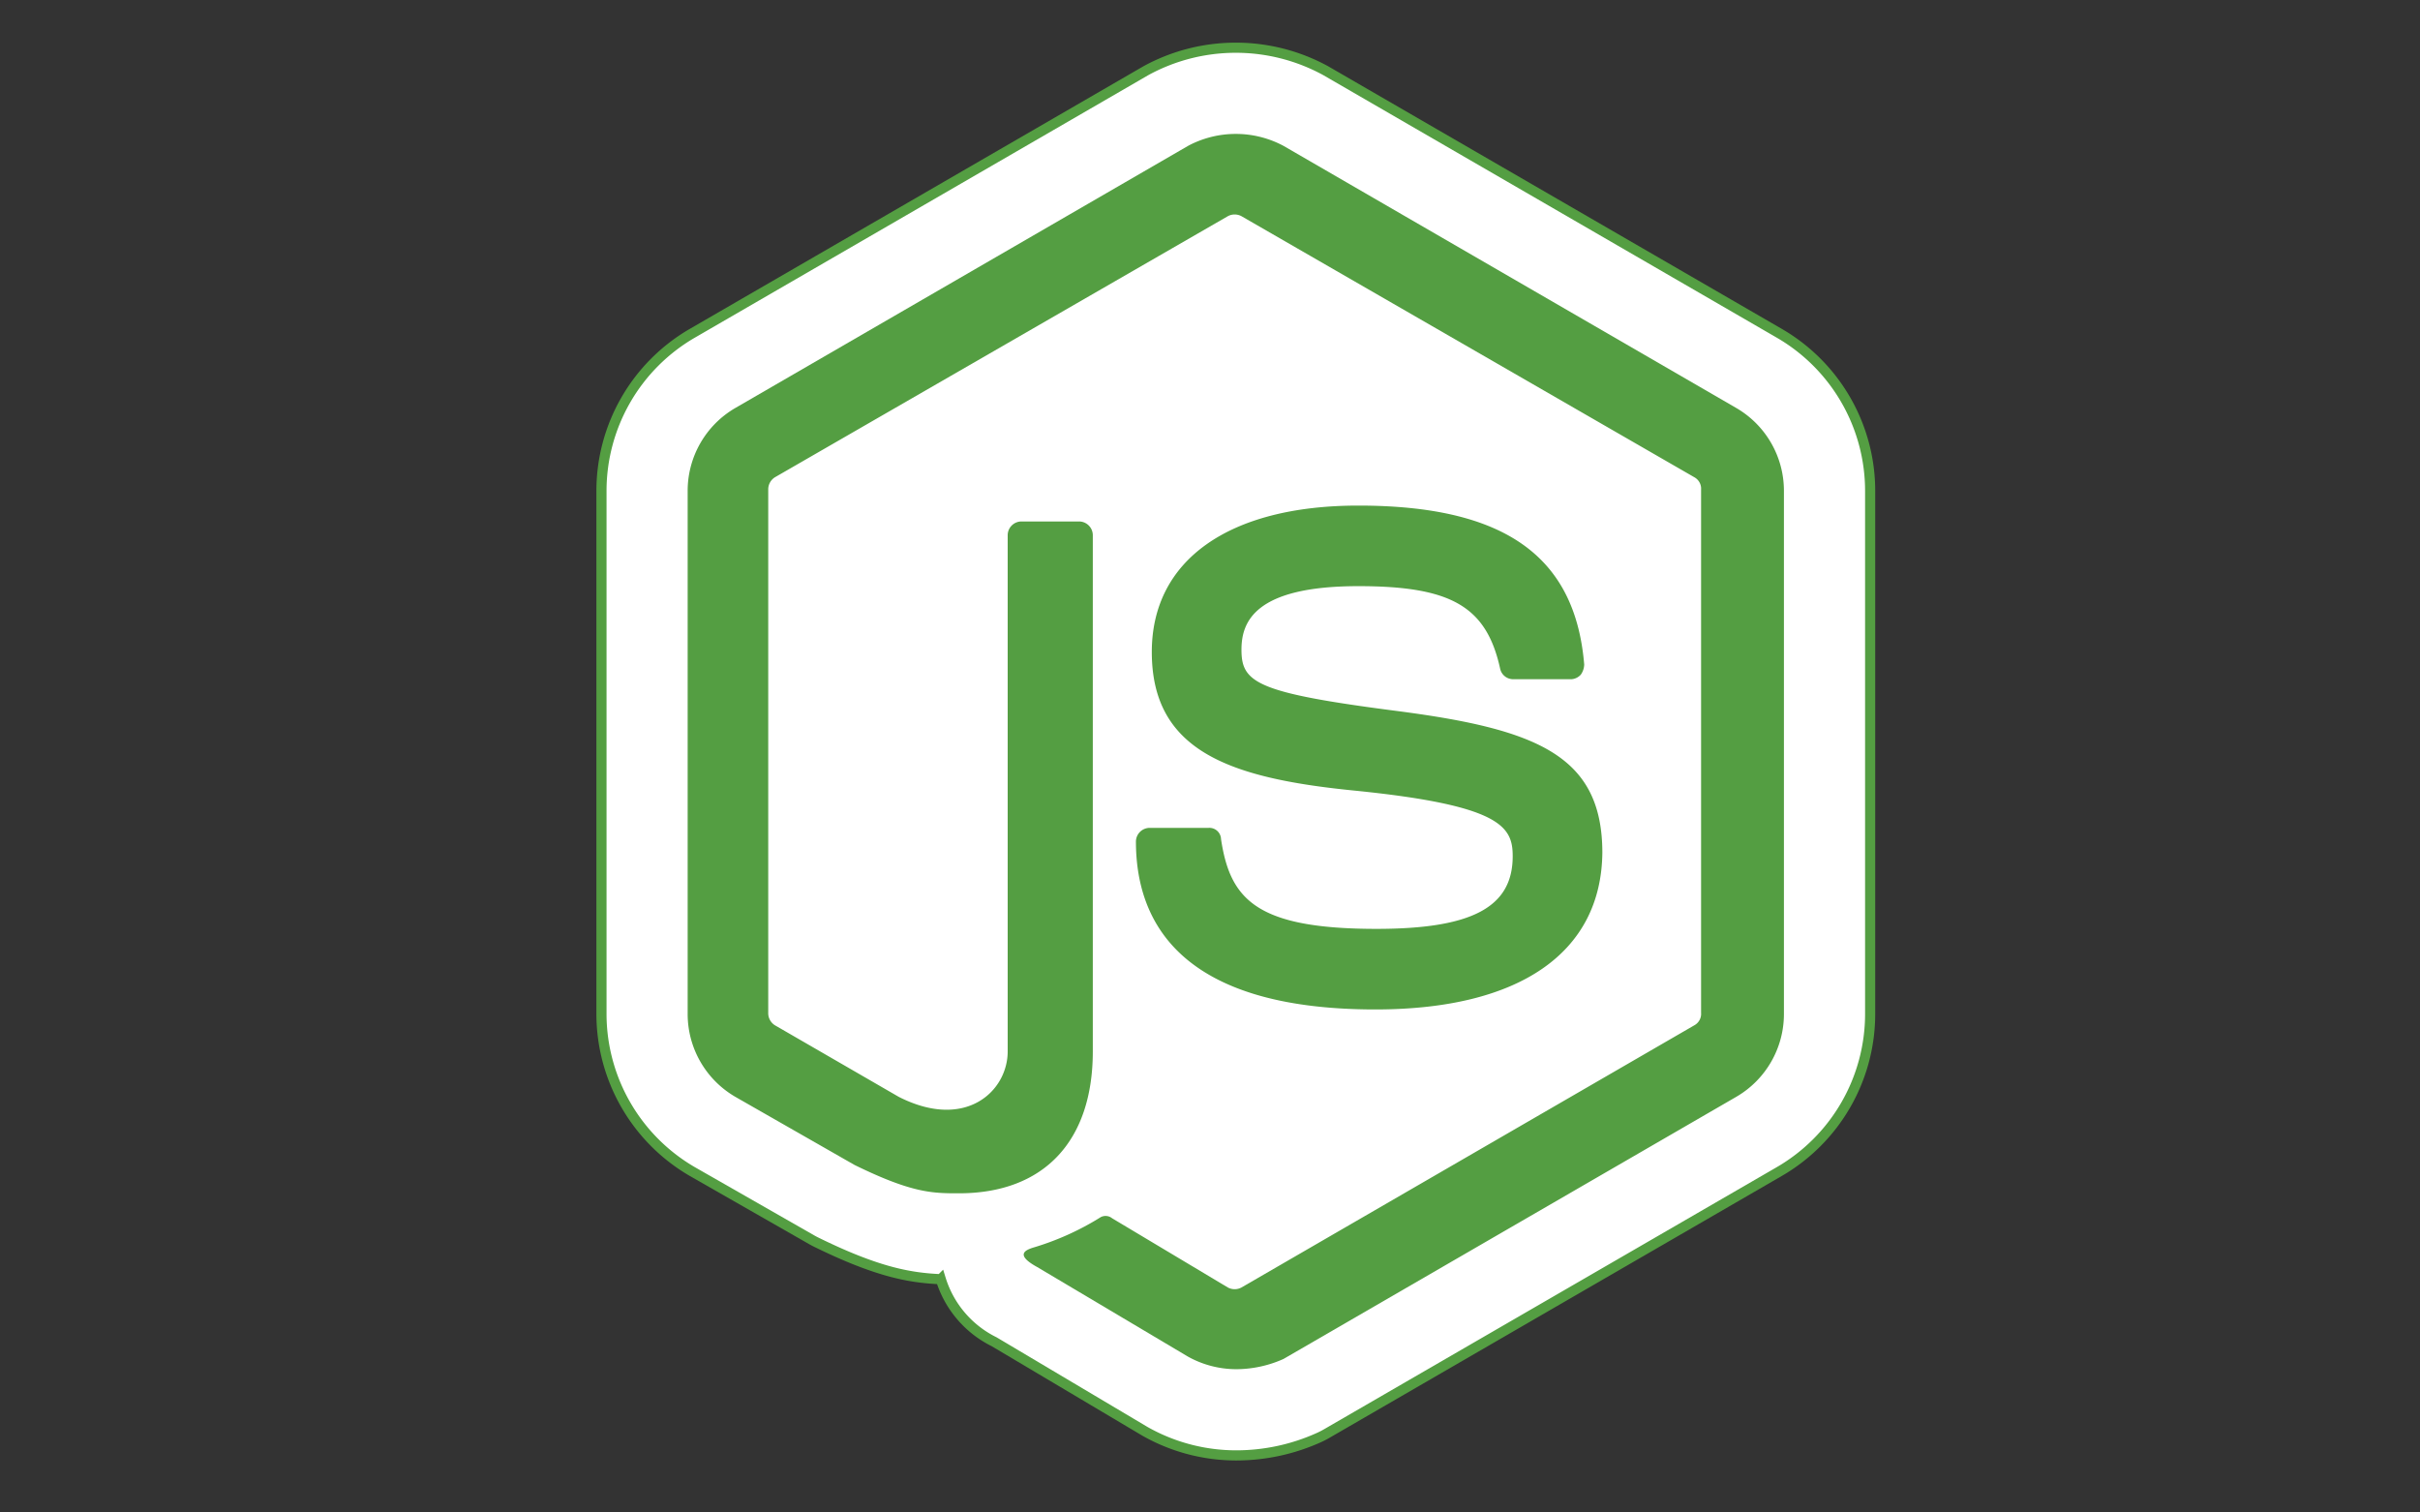 <svg xmlns="http://www.w3.org/2000/svg" viewBox="0 0 226.772 141.732"><rect x="0" y="0" width="226.772" height="141.732" fill="#333333" stroke="none"/><title>NodeJs</title><g id="a3c7f6ed-ea37-4f61-bc54-98bdaa9579ba" data-name="NodeJs"><g id="b280fca1-a8d2-4200-95b4-a89a4a6d98e0" data-name="katman 27"><path d="M166.749,31.24S124.25,6.637,124.217,6.618a17.561,17.561,0,0,0-16.827,0c-.033.019-42.52,24.616-42.52,24.616a17.076,17.076,0,0,0-8.508,14.76V95.019a17.093,17.093,0,0,0,8.536,14.778L76.063,116.177q.223.127.453.239c5.559,2.725,8.63,3.331,11.643,3.455a9.75,9.75,0,0,0,5.003,5.865l14.05,8.345c.097.058.197.114.297.168a17.345,17.345,0,0,0,8.295,2.135,18.852,18.852,0,0,0,7.853-1.701c.225-.104.445-.219.66-.343l42.423-24.56a17.081,17.081,0,0,0,8.507-14.76V45.994A17.074,17.074,0,0,0,166.749,31.24Z" style="fill:#fff;stroke:#549e42;stroke-miterlimit:10;stroke-width:0.95px"/></g><path d="M115.803,128.305a9.326,9.326,0,0,1-4.466-1.17L97.193,118.734c-2.127-1.17-1.063-1.595-.425-1.808a25.763,25.763,0,0,0,6.381-2.871.978.978,0,0,1,1.063.106l10.847,6.487a1.351,1.351,0,0,0,1.276,0l42.431-24.566a1.222,1.222,0,0,0,.638-1.17V45.888a1.222,1.222,0,0,0-.638-1.17L116.335,20.259a1.351,1.351,0,0,0-1.276,0L72.627,44.718a1.334,1.334,0,0,0-.638,1.17V94.913a1.334,1.334,0,0,0,.638,1.17L84.219,102.783c6.274,3.19,10.209-.532,10.209-4.254V50.142a1.293,1.293,0,0,1,1.276-1.276h5.424a1.293,1.293,0,0,1,1.276,1.276v48.387c0,8.401-4.573,13.293-12.549,13.293-2.446,0-4.36,0-9.784-2.659l-11.166-6.381a8.975,8.975,0,0,1-4.466-7.763V45.995a8.975,8.975,0,0,1,4.466-7.763l42.431-24.566a9.491,9.491,0,0,1,8.933,0l42.432,24.566a8.975,8.975,0,0,1,4.466,7.763V95.019a8.975,8.975,0,0,1-4.466,7.763l-42.432,24.566a10.884,10.884,0,0,1-4.466.957ZM128.884,94.594c-18.61,0-22.439-8.508-22.439-15.739a1.293,1.293,0,0,1,1.276-1.276h5.53a1.093,1.093,0,0,1,1.17,1.063c.851,5.636,3.297,8.401,14.569,8.401,8.933,0,12.761-2.021,12.761-6.806,0-2.765-1.063-4.786-14.995-6.168-11.592-1.17-18.823-3.722-18.823-12.974,0-8.614,7.231-13.718,19.355-13.718,13.612,0,20.312,4.679,21.163,14.888a1.715,1.715,0,0,1-.319.957,1.313,1.313,0,0,1-.851.425h-5.53a1.246,1.246,0,0,1-1.17-.957c-1.276-5.849-4.573-7.763-13.293-7.763-9.784,0-10.953,3.403-10.953,5.955,0,3.084,1.382,4.041,14.569,5.743,13.08,1.702,19.248,4.147,19.248,13.293-.106,9.358-7.763,14.676-21.269,14.676Z" style="fill:#549e42"/></g></svg>